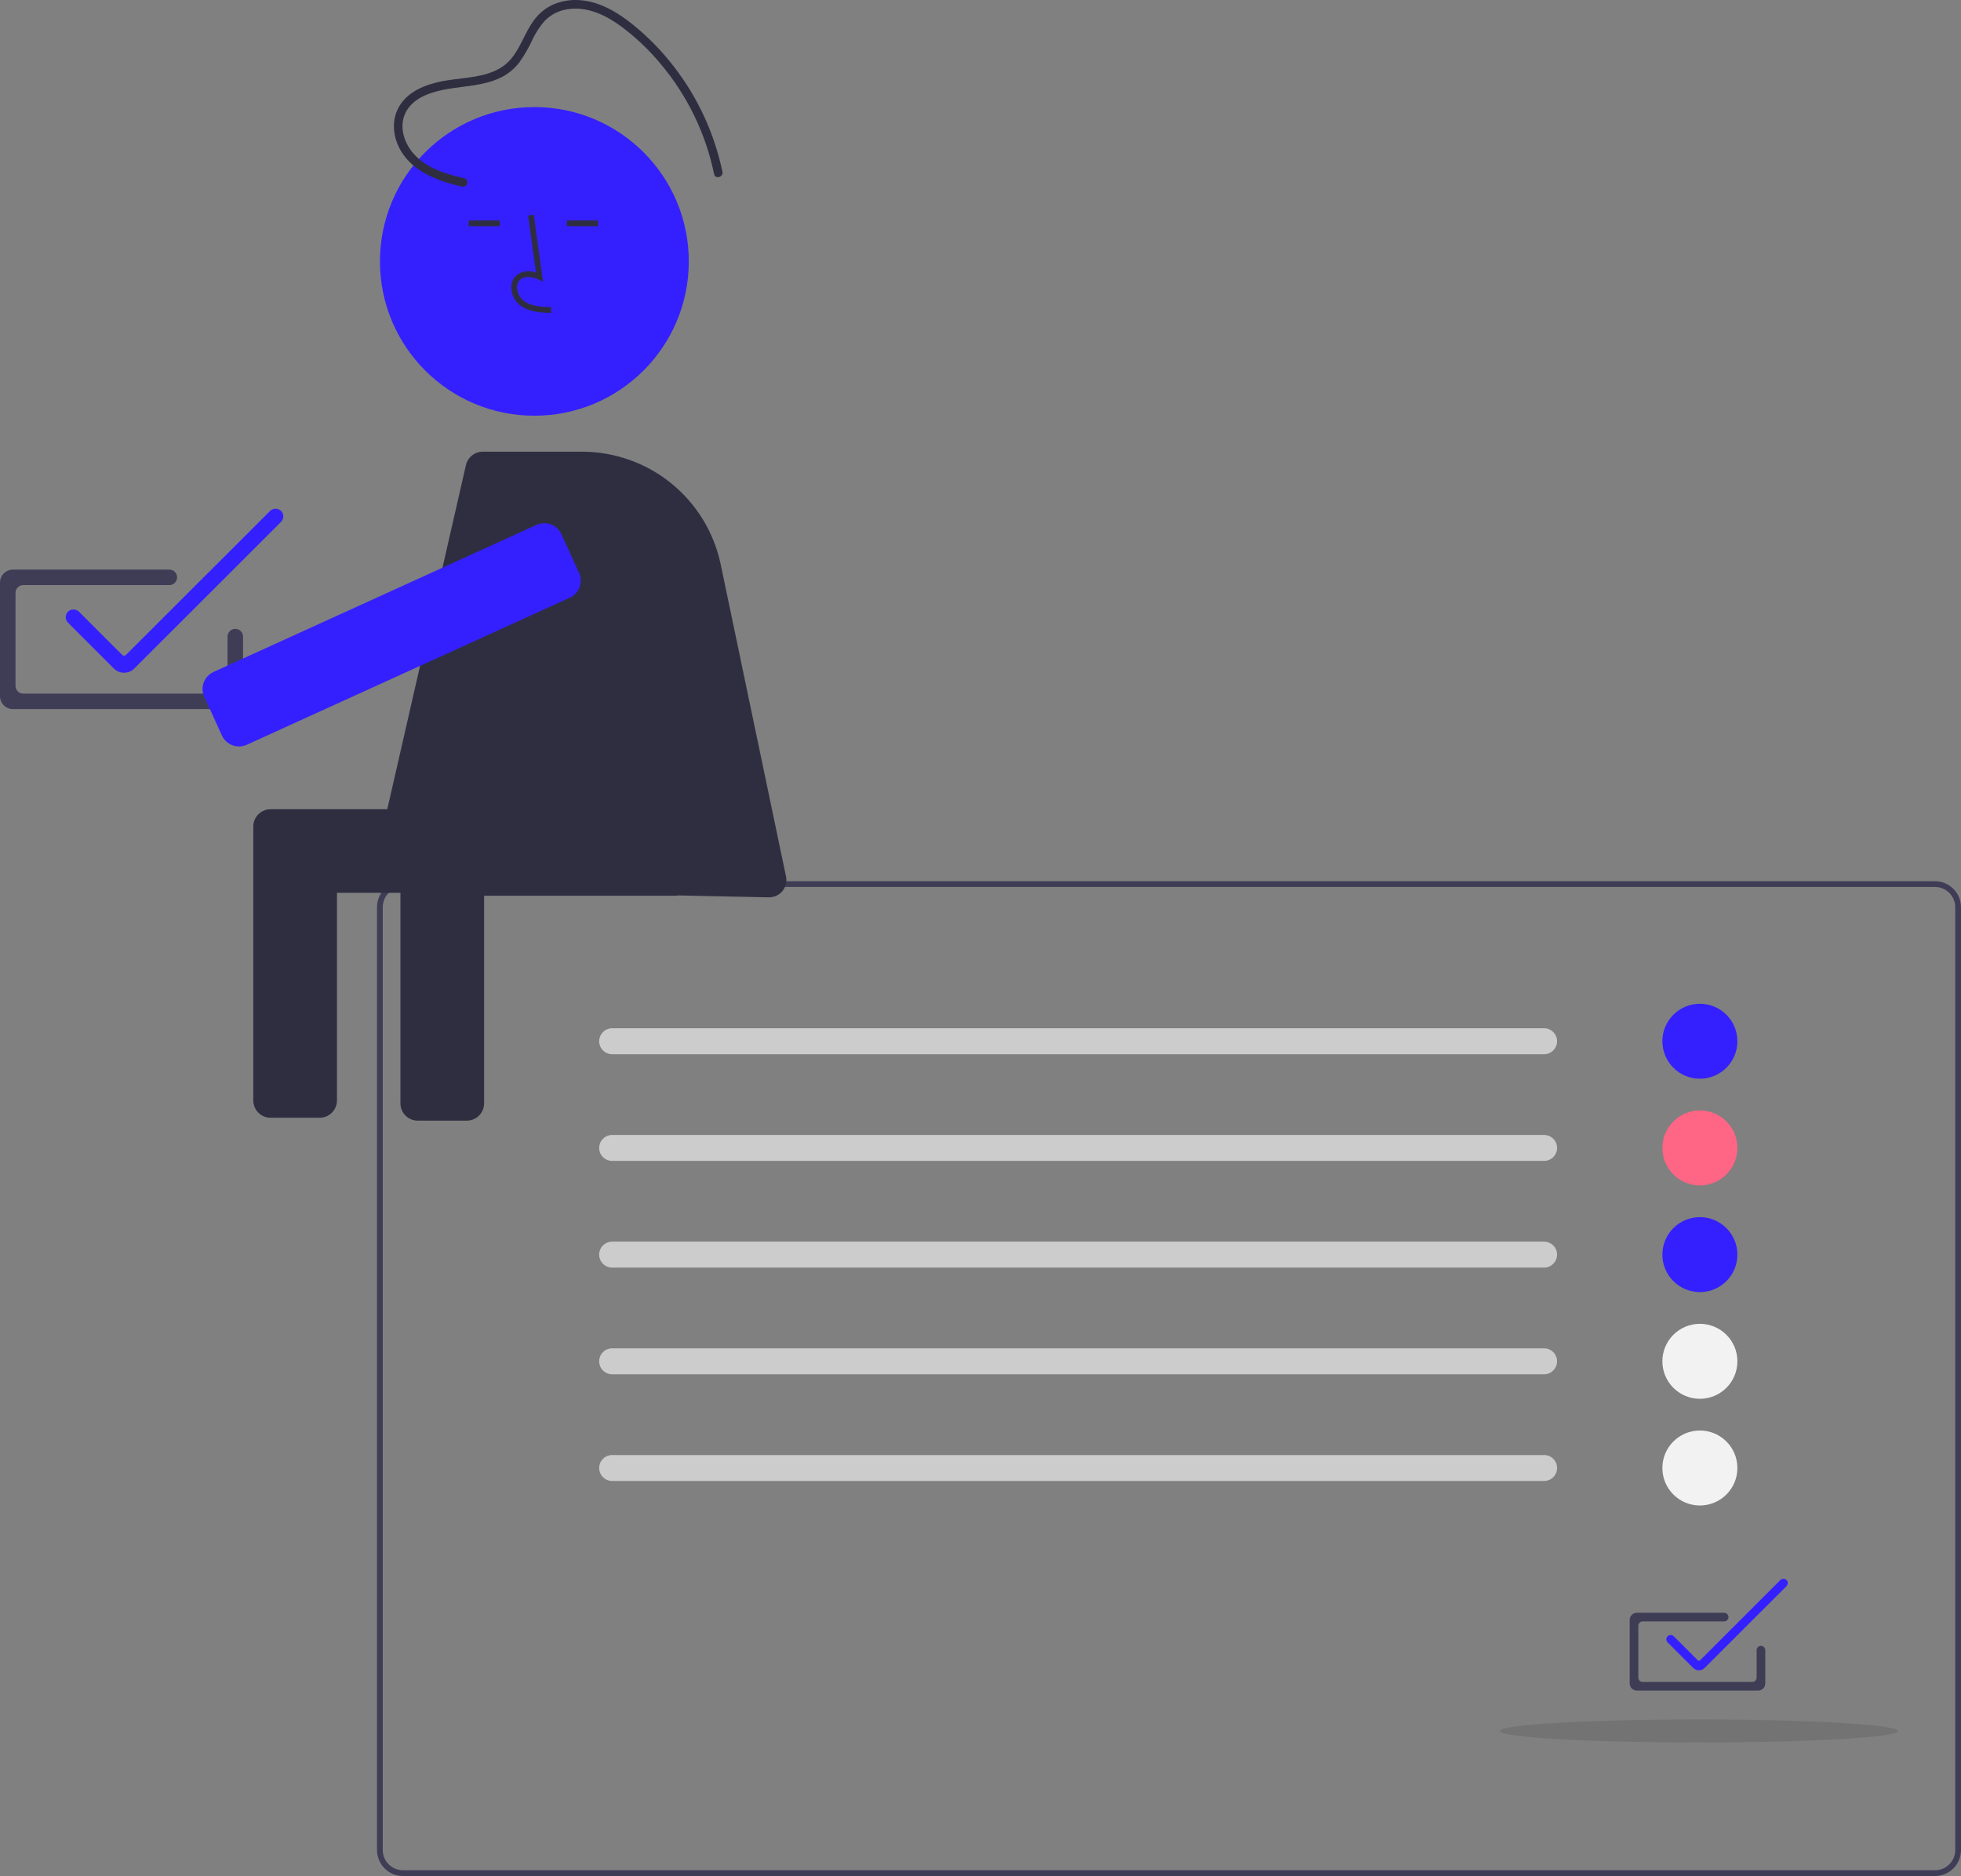 <svg width="602" height="576" viewBox="0 0 602 576" fill="none" xmlns="http://www.w3.org/2000/svg">
<rect x="0" y="0" width="602" height="576" fill="#808080" stroke="none"/>
<g clip-path="url(#clip0_10_391)">
<path d="M594.028 576H123.706C121.593 575.998 119.566 575.157 118.072 573.664C116.578 572.17 115.737 570.145 115.734 568.032V278.527C115.737 276.414 116.578 274.389 118.072 272.895C119.566 271.401 121.593 270.561 123.706 270.559H594.028C596.142 270.561 598.168 271.401 599.663 272.895C601.157 274.389 601.998 276.414 602 278.527V568.032C601.998 570.145 601.157 572.17 599.663 573.664C598.168 575.157 596.142 575.998 594.028 576ZM123.706 272.329C122.062 272.331 120.486 272.985 119.324 274.147C118.162 275.308 117.508 276.884 117.506 278.527V568.032C117.508 569.675 118.162 571.25 119.324 572.412C120.486 573.574 122.062 574.228 123.706 574.229H594.028C595.672 574.228 597.248 573.574 598.41 572.412C599.573 571.25 600.227 569.675 600.229 568.032V278.527C600.227 276.884 599.573 275.308 598.41 274.147C597.248 272.985 595.672 272.331 594.028 272.329H123.706Z" fill="#3F3D56"/>
<path d="M539.704 519.073H502.503C501.916 519.072 501.354 518.839 500.938 518.424C500.523 518.009 500.29 517.447 500.289 516.86V497.382C500.29 496.795 500.523 496.233 500.938 495.818C501.354 495.403 501.916 495.17 502.503 495.169H529.297C529.649 495.169 529.987 495.309 530.236 495.558C530.485 495.807 530.625 496.145 530.625 496.497C530.625 496.849 530.485 497.187 530.236 497.436C529.987 497.685 529.649 497.825 529.297 497.825H504.275C503.923 497.825 503.585 497.965 503.336 498.214C503.087 498.463 502.947 498.801 502.946 499.153V515.089C502.947 515.441 503.087 515.779 503.336 516.028C503.585 516.277 503.923 516.417 504.275 516.417H537.933C538.285 516.417 538.623 516.277 538.872 516.028C539.121 515.779 539.261 515.441 539.261 515.089V506.647C539.261 506.295 539.401 505.957 539.65 505.708C539.9 505.459 540.237 505.319 540.59 505.319C540.942 505.319 541.28 505.459 541.529 505.708C541.778 505.957 541.918 506.295 541.918 506.647V516.86C541.918 517.447 541.684 518.009 541.269 518.424C540.854 518.839 540.291 519.072 539.704 519.073Z" fill="#3F3D56"/>
<path d="M474.012 323.679H187.921C186.864 323.679 185.851 323.259 185.103 322.512C184.356 321.765 183.936 320.752 183.936 319.695C183.936 318.638 184.356 317.625 185.103 316.878C185.851 316.131 186.864 315.711 187.921 315.711H474.012C475.069 315.711 476.083 316.131 476.83 316.878C477.578 317.625 477.998 318.638 477.998 319.695C477.998 320.752 477.578 321.765 476.83 322.512C476.083 323.259 475.069 323.679 474.012 323.679Z" fill="#CCCCCC"/>
<path d="M474.012 356.436H187.921C186.864 356.436 185.851 356.017 185.103 355.269C184.356 354.522 183.936 353.509 183.936 352.452C183.936 351.396 184.356 350.382 185.103 349.635C185.851 348.888 186.864 348.468 187.921 348.468H474.012C475.069 348.468 476.083 348.888 476.83 349.635C477.578 350.382 477.998 351.396 477.998 352.452C477.998 353.509 477.578 354.522 476.83 355.269C476.083 356.017 475.069 356.436 474.012 356.436Z" fill="#CCCCCC"/>
<path d="M474.012 389.194H187.921C186.864 389.194 185.851 388.774 185.103 388.027C184.356 387.28 183.936 386.266 183.936 385.21C183.936 384.153 184.356 383.14 185.103 382.392C185.851 381.645 186.864 381.226 187.921 381.226H474.012C475.069 381.226 476.083 381.645 476.83 382.392C477.578 383.14 477.998 384.153 477.998 385.21C477.998 386.266 477.578 387.28 476.83 388.027C476.083 388.774 475.069 389.194 474.012 389.194Z" fill="#CCCCCC"/>
<path d="M474.012 421.951H187.921C186.864 421.951 185.851 421.532 185.103 420.785C184.356 420.037 183.936 419.024 183.936 417.967C183.936 416.911 184.356 415.897 185.103 415.15C185.851 414.403 186.864 413.983 187.921 413.983H474.012C475.069 413.983 476.083 414.403 476.83 415.15C477.578 415.897 477.998 416.911 477.998 417.967C477.998 419.024 477.578 420.037 476.83 420.785C476.083 421.532 475.069 421.951 474.012 421.951Z" fill="#CCCCCC"/>
<path d="M474.012 454.709H187.921C186.864 454.709 185.851 454.289 185.103 453.542C184.356 452.795 183.936 451.781 183.936 450.725C183.936 449.668 184.356 448.655 185.103 447.908C185.851 447.16 186.864 446.741 187.921 446.741H474.012C475.069 446.741 476.083 447.16 476.83 447.908C477.578 448.655 477.998 449.668 477.998 450.725C477.998 451.781 477.578 452.795 476.83 453.542C476.083 454.289 475.069 454.709 474.012 454.709Z" fill="#CCCCCC"/>
<path d="M521.841 331.204C528.201 331.204 533.356 326.051 533.356 319.694C533.356 313.338 528.201 308.185 521.841 308.185C515.482 308.185 510.327 313.338 510.327 319.694C510.327 326.051 515.482 331.204 521.841 331.204Z" fill="#3420FF"/>
<path d="M521.841 363.961C528.201 363.961 533.356 358.808 533.356 352.452C533.356 346.095 528.201 340.942 521.841 340.942C515.482 340.942 510.327 346.095 510.327 352.452C510.327 358.808 515.482 363.961 521.841 363.961Z" fill="#FF6584"/>
<path d="M521.841 396.719C528.201 396.719 533.356 391.566 533.356 385.21C533.356 378.853 528.201 373.7 521.841 373.7C515.482 373.7 510.327 378.853 510.327 385.21C510.327 391.566 515.482 396.719 521.841 396.719Z" fill="#3420FF"/>
<path d="M521.841 429.476C528.201 429.476 533.356 424.323 533.356 417.967C533.356 411.61 528.201 406.458 521.841 406.458C515.482 406.458 510.327 411.61 510.327 417.967C510.327 424.323 515.482 429.476 521.841 429.476Z" fill="#F2F2F2"/>
<path d="M521.841 462.234C528.201 462.234 533.356 457.081 533.356 450.724C533.356 444.368 528.201 439.215 521.841 439.215C515.482 439.215 510.327 444.368 510.327 450.724C510.327 457.081 515.482 462.234 521.841 462.234Z" fill="#F2F2F2"/>
<path d="M521.547 512.838C521.22 512.838 520.897 512.775 520.596 512.65C520.294 512.525 520.02 512.342 519.789 512.112L511.933 504.259C511.684 504.01 511.545 503.672 511.545 503.32C511.545 502.968 511.684 502.631 511.933 502.381C512.187 502.14 512.523 502.005 512.873 502.005C513.223 502.005 513.559 502.14 513.813 502.381L521.234 509.8C521.318 509.88 521.43 509.925 521.546 509.925C521.663 509.925 521.775 509.88 521.859 509.8L546.553 485.117C546.806 484.876 547.143 484.741 547.493 484.741C547.843 484.741 548.179 484.876 548.432 485.117C548.681 485.366 548.821 485.704 548.821 486.056C548.821 486.409 548.681 486.746 548.432 486.995L523.304 512.112C523.074 512.342 522.8 512.525 522.498 512.65C522.196 512.774 521.873 512.838 521.547 512.838Z" fill="#3420FF"/>
<path opacity="0.1" d="M521.547 535.009C555.3 535.009 582.662 533.423 582.662 531.468C582.662 529.512 555.3 527.926 521.547 527.926C487.794 527.926 460.432 529.512 460.432 531.468C460.432 533.423 487.794 535.009 521.547 535.009Z" fill="black"/>
<path d="M70.639 217.723H3.969C2.916 217.722 1.908 217.304 1.164 216.56C0.42 215.817 0.001 214.808 0 213.756V178.849C0.001 177.797 0.42 176.789 1.164 176.045C1.908 175.302 2.916 174.883 3.969 174.882H51.987C52.3 174.882 52.611 174.943 52.9 175.062C53.19 175.182 53.453 175.357 53.674 175.578C53.896 175.799 54.072 176.061 54.191 176.351C54.311 176.64 54.373 176.949 54.373 177.262C54.373 177.575 54.311 177.885 54.191 178.174C54.072 178.463 53.896 178.726 53.674 178.947C53.453 179.168 53.19 179.343 52.9 179.463C52.611 179.582 52.3 179.643 51.987 179.642H7.143C6.512 179.643 5.907 179.894 5.46 180.34C5.014 180.786 4.763 181.391 4.762 182.022V210.583C4.763 211.214 5.014 211.819 5.46 212.265C5.907 212.711 6.512 212.962 7.143 212.963H67.465C68.096 212.962 68.701 212.711 69.147 212.265C69.594 211.819 69.845 211.214 69.846 210.583V195.454C69.846 194.822 70.097 194.217 70.543 193.771C70.99 193.324 71.595 193.074 72.227 193.074C72.858 193.074 73.464 193.324 73.91 193.771C74.357 194.217 74.608 194.822 74.608 195.454V213.756C74.607 214.808 74.188 215.817 73.444 216.56C72.7 217.304 71.692 217.722 70.639 217.723Z" fill="#3F3D56"/>
<path d="M38.098 206.548C37.513 206.549 36.934 206.435 36.393 206.211C35.853 205.988 35.362 205.66 34.948 205.246L20.869 191.174C20.423 190.727 20.172 190.122 20.172 189.491C20.172 188.86 20.423 188.255 20.869 187.808C21.323 187.375 21.926 187.134 22.553 187.134C23.18 187.134 23.783 187.375 24.237 187.808L37.536 201.103C37.687 201.248 37.888 201.328 38.097 201.328C38.306 201.328 38.507 201.248 38.658 201.103L82.915 156.867C83.368 156.435 83.971 156.193 84.598 156.193C85.225 156.193 85.828 156.435 86.282 156.867C86.728 157.314 86.979 157.919 86.978 158.55C86.978 159.181 86.728 159.787 86.281 160.233L41.248 205.246C40.834 205.66 40.343 205.988 39.803 206.211C39.262 206.434 38.683 206.549 38.098 206.548Z" fill="#3420FF"/>
<path d="M126.472 275.019H207.074C209.03 275.019 210.616 273.434 210.616 271.478V252.886C210.616 250.93 209.03 249.344 207.074 249.344H126.472C124.515 249.344 122.929 250.93 122.929 252.886V271.478C122.929 273.434 124.515 275.019 126.472 275.019Z" fill="#2F2E41"/>
<path d="M205.302 248.459H83.071C82.374 248.459 81.682 248.596 81.038 248.863C80.393 249.13 79.807 249.522 79.314 250.015C78.82 250.508 78.428 251.094 78.162 251.738C77.894 252.383 77.757 253.073 77.757 253.771V337.878C77.757 339.287 78.317 340.638 79.314 341.634C80.31 342.63 81.662 343.19 83.071 343.19H98.129C99.538 343.19 100.89 342.63 101.887 341.634C102.883 340.638 103.443 339.287 103.443 337.878V274.134H122.929V338.763C122.929 340.172 123.489 341.523 124.486 342.52C125.482 343.516 126.834 344.075 128.244 344.075H143.301C144.71 344.075 146.062 343.516 147.059 342.52C148.055 341.523 148.615 340.172 148.615 338.763V274.134H205.302C206.711 274.134 208.063 273.574 209.06 272.578C210.056 271.582 210.616 270.231 210.616 268.822V253.771C210.616 253.073 210.479 252.383 210.212 251.738C209.945 251.094 209.553 250.508 209.06 250.015C208.566 249.522 207.981 249.13 207.336 248.863C206.691 248.596 206 248.459 205.302 248.459Z" fill="#2F2E41"/>
<path d="M235.983 275.515L119.818 273.071C119.029 273.054 118.254 272.862 117.549 272.509C116.843 272.155 116.225 271.649 115.74 271.028C115.255 270.406 114.914 269.684 114.742 268.914C114.571 268.144 114.573 267.346 114.749 266.577L143.032 142.806C143.3 141.633 143.959 140.586 144.9 139.836C145.841 139.086 147.009 138.677 148.213 138.677H178.63C188.629 138.677 198.324 142.118 206.084 148.42C213.845 154.723 219.198 163.504 221.245 173.287L241.297 269.117C241.46 269.899 241.445 270.708 241.253 271.484C241.06 272.26 240.695 272.982 240.184 273.597C239.673 274.212 239.03 274.704 238.303 275.036C237.575 275.368 236.782 275.532 235.983 275.515Z" fill="#2F2E41"/>
<path d="M164.044 127.642C190.225 127.642 211.448 106.428 211.448 80.26C211.448 54.091 190.225 32.877 164.044 32.877C137.864 32.877 116.641 54.091 116.641 80.26C116.641 106.428 137.864 127.642 164.044 127.642Z" fill="#3420FF"/>
<path d="M142.539 54.747C137.006 53.442 131.032 51.687 127.086 47.333C123.727 43.627 122.151 37.906 125.128 33.512C127.846 29.499 133.208 28.027 137.721 27.274C142.966 26.399 148.357 26.272 153.279 24.04C155.696 22.948 157.805 21.275 159.419 19.171C160.917 17.068 162.218 14.831 163.304 12.489C164.333 10.206 165.708 8.095 167.38 6.23C169.282 4.369 171.735 3.172 174.373 2.818C180.311 1.916 185.949 4.659 190.621 8.065C195.146 11.429 199.251 15.323 202.849 19.663C211.018 29.394 216.641 41.001 219.213 53.441C219.559 55.114 222.121 54.406 221.776 52.735C219.316 40.962 214.206 29.904 206.835 20.399C203.184 15.66 198.99 11.364 194.34 7.6C189.525 3.723 183.965 0.344 177.632 0.024C174.704 -0.147 171.78 0.433 169.139 1.709C166.712 2.988 164.67 4.89 163.221 7.219C160.237 11.742 158.798 17.587 153.984 20.647C149.108 23.747 143.002 23.777 137.471 24.64C132.551 25.407 127.074 27.027 123.743 30.976C120.059 35.344 120.197 41.298 122.949 46.115C126.007 51.469 131.687 54.39 137.392 56.132C138.857 56.579 140.342 56.957 141.832 57.308C143.495 57.7 144.205 55.14 142.539 54.747V54.747Z" fill="#2F2E41"/>
<path d="M169.166 96.079C166.237 95.997 162.592 95.895 159.786 93.846C158.95 93.211 158.263 92.4 157.774 91.471C157.284 90.543 157.004 89.518 156.952 88.469C156.901 87.724 157.024 86.978 157.31 86.288C157.595 85.598 158.037 84.983 158.6 84.492C160.065 83.253 162.207 82.962 164.515 83.642L162.124 66.177L163.879 65.936L166.69 86.468L165.224 85.796C163.524 85.016 161.193 84.621 159.743 85.844C159.387 86.164 159.11 86.562 158.933 87.007C158.756 87.451 158.684 87.93 158.722 88.407C158.765 89.188 158.976 89.95 159.34 90.641C159.703 91.333 160.212 91.939 160.831 92.416C163.015 94.01 165.92 94.217 169.216 94.309L169.166 96.079Z" fill="#2F2E41"/>
<path d="M153.445 67.683H143.904V69.454H153.445V67.683Z" fill="#2F2E41"/>
<path d="M183.559 67.683H174.019V69.454H183.559V67.683Z" fill="#2F2E41"/>
<path d="M73.372 229.189C72.266 229.189 71.184 228.872 70.253 228.275C69.323 227.678 68.584 226.826 68.124 225.82L62.704 213.929C62.391 213.241 62.216 212.498 62.19 211.743C62.164 210.988 62.286 210.235 62.551 209.527C62.816 208.819 63.218 208.17 63.734 207.618C64.249 207.065 64.869 206.62 65.557 206.306L164.71 161.155C166.1 160.524 167.683 160.47 169.113 161.005C170.542 161.539 171.701 162.619 172.336 164.007L177.756 175.898C178.387 177.287 178.441 178.87 177.906 180.299C177.372 181.728 176.292 182.887 174.904 183.521L75.75 228.672C75.004 229.012 74.193 229.189 73.372 229.189Z" fill="#3420FF"/>
</g>
<defs>
<clipPath id="clip0_10_391">
<rect width="602" height="576" fill="white"/>
</clipPath>
</defs>
</svg>
